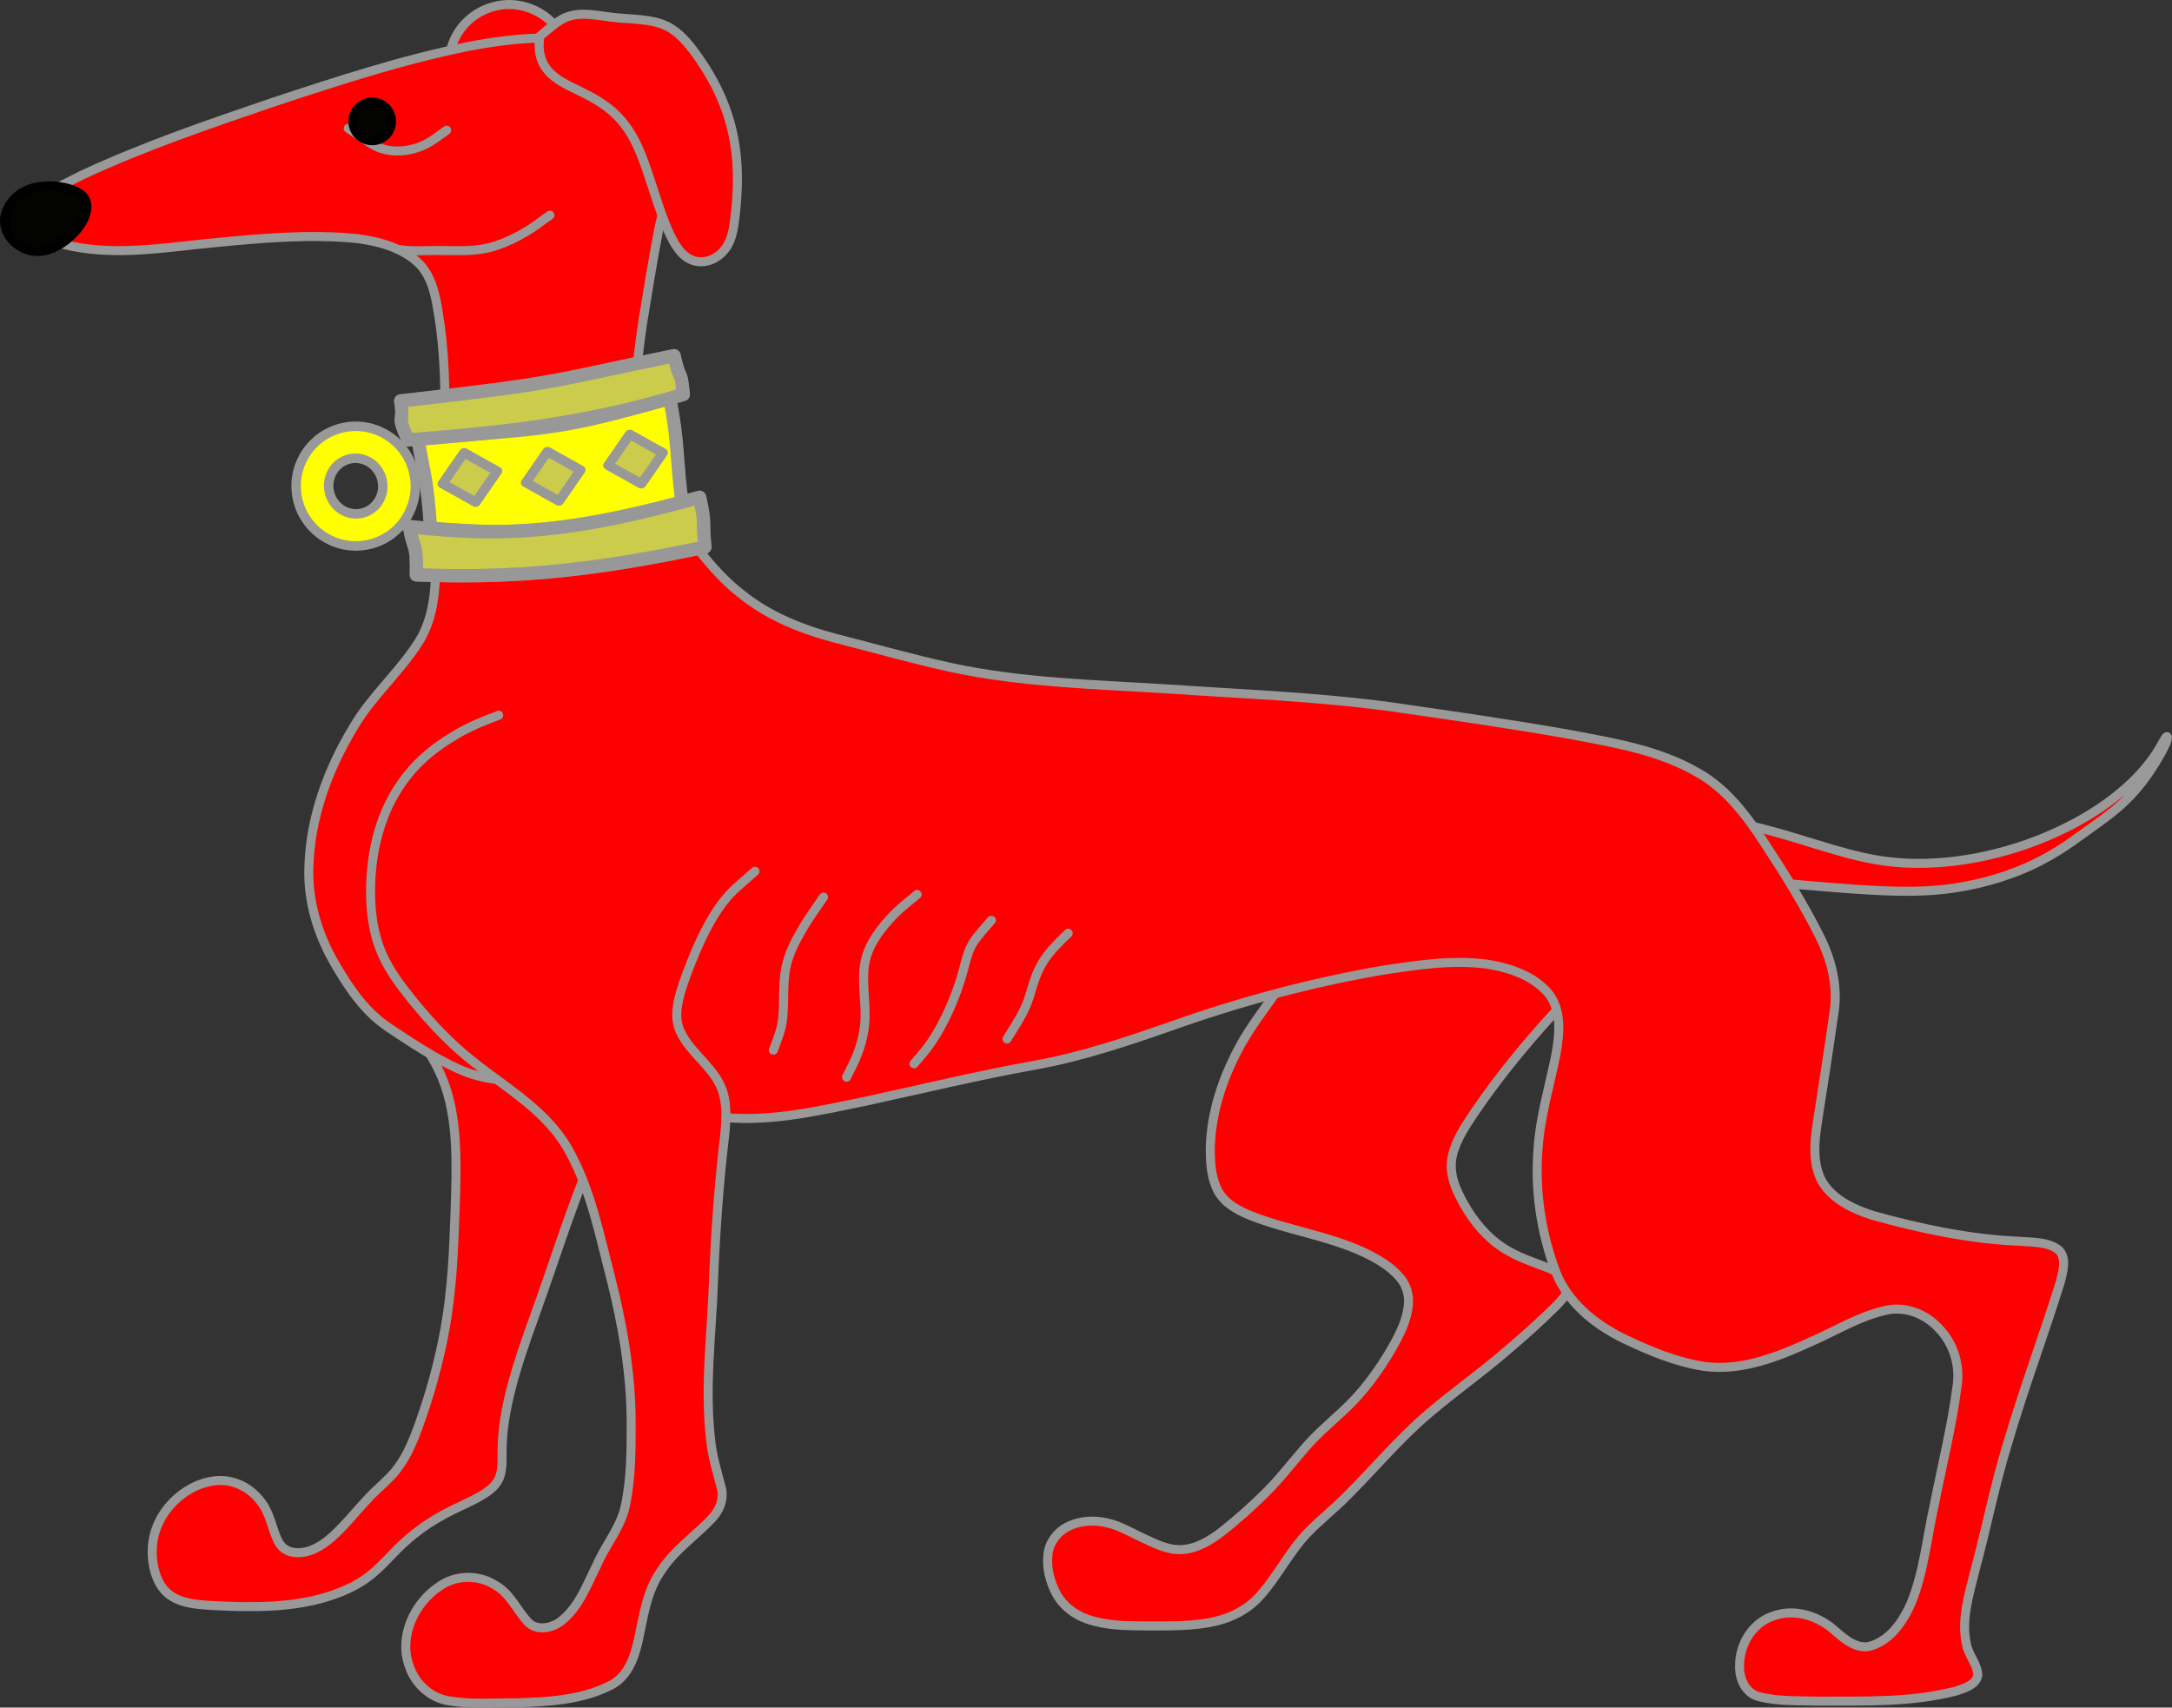 <?xml version="1.0" encoding="UTF-8" standalone="no"?>
<svg
   xmlns:dc="http://purl.org/dc/elements/1.1/"
   xmlns:cc="http://creativecommons.org/ns#"
   xmlns:rdf="http://www.w3.org/1999/02/22-rdf-syntax-ns#"
   xmlns:svg="http://www.w3.org/2000/svg"
   xmlns="http://www.w3.org/2000/svg"
   version="1.1"
   width="251.292"
   height="197.57"
   id="svg10099">
  <rect width="100%" height="100%" fill="#333333" stroke="none"/>
  <title
     id="title16830">Meuble levrier</title>

  <g
     id="g22712"
     transform="translate(117.588,329.899)">
    <path
       d="m -51.701,-322.391 c 0,-1.825 -0.756,-3.649 -2.046,-4.94 -1.29,-1.291 -3.115,-2.046 -4.94,-2.046 -1.825,0 -3.65,0.756 -4.94,2.046 -1.29,1.29 -2.046,3.115 -2.046,4.94 0,1.825 0.756,3.65 2.046,4.94 1.29,1.29 3.115,2.046 4.94,2.046 1.825,0 3.65,-0.756 4.94,-2.046 1.29,-1.29 2.046,-3.115 2.046,-4.94 z"
       style="fill:#ff0000;fill-opacity:1;stroke:#999999;stroke-width:1.043;stroke-linecap:round;stroke-linejoin:round;stroke-miterlimit:9.684;stroke-dasharray:none;stroke-opacity:1"
       id="path22556" />
    <path
       d="m 74.621,-235.111 6.232,7.091 c 1.689,-0.112 3.804,0.005 6.121,0.182 2.979,0.229 6.29,0.557 9.969,0.81 2.862,0.197 5.946,0.349 8.753,0.171 4.01,-0.253 7.451,-1.179 10.136,-2.238 3.759,-1.483 6.036,-3.228 8.162,-4.759 2.734,-1.968 5.221,-3.58 7.839,-7.884 0.582,-0.956 1.17,-2.045 1.309,-2.586 0.07,-0.27 0.027,-0.403 -0.071,-0.337 -0.147,0.1 -0.417,0.65 -0.729,1.191 -4.875,8.473 -19.735,14.808 -31.777,13.218 -3.843,-0.508 -7.4,-1.823 -11.807,-3.1 -3.232,-0.937 -6.923,-1.854 -10.891,-1.872 -0.361,-0.002 -0.724,0.004 -1.176,0.018 -0.452,0.014 -0.993,0.036 -2.071,0.094 z"
       style="fill:#ff0000;fill-opacity:1;stroke:#999999;stroke-width:1.043;stroke-linecap:round;stroke-linejoin:round;stroke-miterlimit:9.684;stroke-dasharray:none;stroke-opacity:1"
       id="path22570" />
    <path
       style="fill:#ff0000;fill-opacity:1;stroke:#999999;stroke-width:1.043;stroke-linecap:round;stroke-linejoin:round;stroke-miterlimit:9.684;stroke-dasharray:none;stroke-opacity:1"
       d="m 11.844,-153.28 c -1.875,-0.761 -4.104,-0.913 -5.94,0.04 -1.189,0.596 -2.071,1.777 -2.24,3.104 -0.2,1.561 0.192,3.163 0.916,4.546 0.751,1.431 2.094,2.497 3.612,3.02 2.152,0.759 4.466,0.776 6.721,0.794 2.73,-0.013 5.501,0.084 8.177,-0.551 1.934,-0.448 3.765,-1.431 5.09,-2.924 2.072,-2.307 3.423,-5.173 5.599,-7.395 1.403,-1.435 2.987,-2.679 4.396,-4.109 3.232,-3.201 6.138,-6.736 9.625,-9.675 2.832,-2.401 5.865,-4.554 8.69,-6.964 2.065,-1.747 4.089,-3.547 6.008,-5.455 0.575,-0.623 1.22,-1.262 1.454,-2.102 0.174,-0.612 -0.304,-1.146 -0.788,-1.443 -1.165,-0.724 -2.499,-1.101 -3.76,-1.616 -1.593,-0.603 -3.142,-1.384 -4.419,-2.527 -1.738,-1.528 -3.037,-3.504 -3.992,-5.598 -0.553,-1.239 -0.867,-2.641 -0.559,-3.987 0.404,-1.86 1.505,-3.458 2.54,-5.019 3.205,-4.736 6.917,-9.107 10.827,-13.272 1.427,-1.535 2.94,-2.985 4.386,-4.501 1.191,-1.288 2.362,-2.733 2.725,-4.494 0.336,-1.741 -0.177,-3.521 -0.907,-5.096 -1.351,-2.884 -3.577,-5.286 -6.147,-7.132 -2.163,-1.552 -4.556,-2.928 -7.216,-3.369 -1.698,-0.29 -3.481,-0.05 -5.026,0.719 -1.696,0.832 -3.23,1.956 -4.694,3.141 -2.842,2.331 -5.249,5.146 -7.364,8.142 -0.988,1.398 -2.058,2.74 -3.253,3.968 -1.583,1.656 -3.225,3.28 -4.484,5.207 -1.002,1.51 -1.959,3.05 -3.038,4.507 -1.353,1.851 -2.636,3.765 -3.628,5.838 -1.618,3.343 -2.706,7.009 -2.72,10.746 0.02,1.597 0.144,3.27 0.931,4.696 0.795,1.405 2.292,2.199 3.736,2.788 4.252,1.682 8.86,2.302 13.029,4.217 1.577,0.745 3.154,1.63 4.282,2.992 0.714,0.841 1.046,1.966 0.946,3.061 -0.153,1.816 -1.005,3.476 -1.888,5.037 -1.573,2.718 -3.457,5.281 -5.79,7.398 -1.527,1.406 -3.107,2.765 -4.451,4.354 -1.504,1.743 -2.913,3.572 -4.565,5.181 -1.564,1.544 -3.212,3.007 -4.941,4.364 -1.357,1.034 -2.92,1.979 -4.673,2.037 -1.593,0.063 -3.041,-0.707 -4.446,-1.357 -0.924,-0.427 -1.817,-0.923 -2.76,-1.309 z"
       id="path22572" />
    <path
       d="m -35.889,-227.567 -23.439,-25.608 c -1.9,0.156 -2.768,0.267 -3.452,0.377 -0.683,0.11 -1.183,0.218 -1.664,0.335 -3.364,0.816 -5.814,2.035 -7.855,3.679 -3.208,2.585 -5.407,6.222 -6.731,10.329 -0.842,2.614 -1.331,5.417 -0.938,8.192 0.281,1.982 1.011,3.949 1.813,5.857 1.122,2.671 2.383,5.227 3.915,7.577 2.625,4.028 6.044,7.45 7.767,11.546 1.005,2.389 1.433,5.007 1.58,7.849 0.126,2.436 0.045,5.036 -0.039,7.483 -0.169,4.893 -0.352,9.17 -1.154,13.7 -0.668,3.775 -1.766,7.726 -3.035,11.23 -0.761,2.103 -1.583,4.044 -2.953,5.604 -0.685,0.78 -1.506,1.464 -2.307,2.256 -2.404,2.376 -4.624,5.719 -7.277,6.652 -1.18,0.415 -2.444,0.354 -3.211,-0.352 -0.959,-0.883 -1.139,-2.774 -1.923,-4.32 -0.941,-1.855 -2.752,-3.214 -4.801,-3.401 -3.415,-0.311 -7.492,2.636 -8.252,6.76 -0.38,2.062 0.07,4.418 1.172,5.771 1.322,1.624 3.583,1.802 5.844,1.921 4.522,0.238 9.043,0.238 13.12,-1.024 1.019,-0.316 2.011,-0.71 2.853,-1.138 2.526,-1.283 3.707,-2.867 5.386,-4.517 1.493,-1.466 3.38,-2.984 6.335,-4.432 1.847,-0.905 4.112,-1.783 5.025,-3.129 0.731,-1.076 0.596,-2.452 0.613,-3.868 0.066,-5.663 2.544,-11.964 4.522,-17.543 1.36,-3.835 2.485,-7.329 3.932,-11.227 0.789,-2.127 1.675,-4.373 2.579,-6.538 1.054,-2.525 2.133,-4.938 1.828,-7.225 -0.391,-2.939 -3.068,-5.669 -2.739,-8.564 0.183,-1.608 1.294,-3.267 2.494,-4.896 2.399,-3.258 5.155,-6.396 7.941,-7.881 0.557,-0.297 1.116,-0.528 3.051,-1.455 z"
       style="fill:#ff0000;fill-opacity:1;stroke:#999999;stroke-width:1.043;stroke-linecap:round;stroke-linejoin:round;stroke-miterlimit:9.684;stroke-dasharray:none;stroke-opacity:1"
       id="path22566" />
    <path
       style="fill:#ff0000;fill-opacity:1;stroke:#999999;stroke-width:1.043;stroke-linecap:round;stroke-linejoin:round;stroke-miterlimit:9.684;stroke-dasharray:none;stroke-opacity:1"
       d="m -33.607,-200.59 c 5.481,0.473 10.895,-0.821 16.229,-1.91 6.497,-1.413 12.963,-2.979 19.51,-4.154 5.491,-0.982 10.784,-2.783 16.039,-4.614 7.816,-2.771 15.856,-4.923 24.027,-6.343 4.034,-0.614 8.149,-1.276 12.23,-0.738 2.625,0.41 5.392,1.321 7.158,3.414 1.534,1.972 1.257,4.66 0.853,6.965 -0.72,3.639 -1.832,7.216 -2.077,10.936 -0.397,4.818 0.328,9.721 2.028,14.241 1.361,3.582 4.513,6.116 7.861,7.766 2.988,1.422 6.098,2.739 9.392,3.23 4.395,0.56 8.628,-1.183 12.544,-2.978 2.73,-1.202 5.32,-2.807 8.252,-3.485 2.308,-0.596 4.776,0.357 6.333,2.096 1.629,1.699 2.398,4.128 2.09,6.457 -0.593,4.667 -1.74,9.242 -2.648,13.854 -0.869,3.826 -1.206,7.811 -2.705,11.469 -0.907,2.056 -2.334,4.173 -4.568,4.898 -1.58,0.504 -2.977,-0.657 -4.099,-1.609 -1.879,-1.782 -4.701,-2.748 -7.217,-1.854 -2.437,0.767 -3.979,3.296 -3.95,5.788 -0.052,1.469 0.659,3.144 2.193,3.552 2.229,0.587 4.569,0.465 6.855,0.532 5.345,-0.026 10.79,0.188 16.009,-1.173 0.944,-0.321 2.229,-0.669 2.502,-1.772 -1.4e-4,-1.314 -1.074,-2.329 -1.304,-3.601 -0.65,-2.876 0.293,-5.786 0.973,-8.565 1.339,-4.93 2.3,-9.957 3.822,-14.838 1.837,-6.257 4.136,-12.365 6.071,-18.59 0.275,-1.154 0.752,-2.608 -0.146,-3.609 -1.247,-1.033 -2.995,-0.914 -4.52,-1.053 -5.803,-0.24 -11.52,-1.46 -17.101,-3.011 -2.339,-0.768 -4.86,-1.954 -6.004,-4.271 -1.118,-2.511 -0.516,-5.332 -0.125,-7.936 0.604,-3.777 1.173,-7.561 1.716,-11.347 0.432,-2.911 -0.278,-5.866 -1.556,-8.481 -1.945,-3.918 -4.266,-7.64 -6.671,-11.29 -1.993,-3.035 -4.286,-6.036 -7.5,-7.857 -4.485,-2.621 -9.696,-3.476 -14.728,-4.431 -6.945,-1.228 -13.929,-2.228 -20.909,-3.229 -8.584,-1.161 -17.25,-1.471 -25.884,-2.064 -8.327,-0.521 -16.727,-0.711 -24.916,-2.469 -4.509,-0.986 -8.949,-2.255 -13.42,-3.394 -3.909,-1.034 -7.76,-2.578 -10.913,-5.165 -2.449,-1.882 -4.339,-4.345 -6.222,-6.763 -1.903,-2.289 -3.825,-4.669 -4.735,-7.553 -1.819,-5.431 -1.236,-11.282 -0.425,-16.842 0.607,-3.718 1.201,-7.441 1.918,-11.14 0.881,-4.014 2.397,-8.108 1.547,-12.266 -0.71,-3.786 -3.188,-7.503 -6.99,-8.701 -5.424,-1.594 -11.199,-1.077 -16.673,-0.023 -7.622,1.535 -15.024,3.966 -22.397,6.398 -7.521,2.566 -15.073,5.124 -22.282,8.493 -2.197,1.107 -4.522,2.166 -6.235,3.982 -0.654,0.63 -0.897,1.795 -0.122,2.434 1.276,0.869 2.843,1.177 4.308,1.597 5.739,1.429 11.648,0.342 17.426,-0.209 5.462,-0.525 10.977,-1.022 16.458,-0.485 2.657,0.349 5.485,1.112 7.397,3.106 1.671,1.942 1.863,4.631 2.267,7.05 1.264,9.744 -0.084,19.549 -0.583,29.297 -0.116,2.633 -0.607,5.342 -2.132,7.55 -2.189,3.329 -5.246,5.998 -7.282,9.44 -3.014,4.955 -5.108,10.628 -5.22,16.474 -0.106,3.867 1.079,7.675 3.014,10.996 1.622,2.798 3.494,5.579 6.237,7.394 2.622,1.74 5.254,3.516 8.135,4.808 1.385,0.61 2.859,1.013 4.363,1.19 3.198,2.336 6.516,4.788 8.42,8.363 2.45,4.454 3.434,9.507 4.709,14.378 1.393,5.464 2.374,11.062 2.414,16.714 0.005,3.266 0.016,6.574 -0.655,9.785 -0.513,2.551 -2.289,4.549 -3.298,6.893 -1.136,2.263 -2.039,4.816 -4.065,6.459 -1.096,0.905 -2.957,1.294 -3.997,0.102 -1.247,-1.377 -2.001,-3.236 -3.69,-4.178 -1.945,-1.267 -4.604,-1.213 -6.494,0.135 -2.905,1.927 -4.732,5.826 -3.474,9.227 0.683,2.035 2.452,3.688 4.605,4.011 2.575,0.432 5.202,0.209 7.8,0.229 3.687,-0.11 7.537,-0.321 10.886,-2.022 1.966,-0.977 2.759,-3.185 3.202,-5.19 0.594,-2.705 0.94,-5.576 2.543,-7.92 1.502,-2.402 3.872,-4.031 5.816,-6.031 0.975,-0.965 1.629,-2.359 1.242,-3.744 -0.46,-1.806 -1.035,-3.592 -1.218,-5.457 -0.736,-6.17 0.119,-12.37 0.329,-18.544 0.224,-5.656 0.633,-11.304 1.307,-16.925 0.06,-0.625 0.107,-1.253 0.118,-1.881 z"
       id="path22550" />
    <path
       d="m -108.528,-307.612 c -0.374,-0.216 -0.845,-0.399 -1.373,-0.534 -0.528,-0.135 -1.112,-0.22 -1.711,-0.241 -1.199,-0.041 -2.457,0.178 -3.447,0.786 -1.131,0.695 -1.912,1.899 -1.998,3.047 -0.151,2.009 1.824,3.846 3.971,3.754 1.841,-0.079 3.808,-1.575 4.808,-3.073 0.5,-0.749 0.758,-1.498 0.738,-2.169 -0.01,-0.335 -0.089,-0.651 -0.254,-0.913 -0.164,-0.262 -0.413,-0.471 -0.734,-0.657 z"
       style="fill:#030300;fill-opacity:1;stroke:#000000;stroke-width:1.043;stroke-linecap:round;stroke-linejoin:round;stroke-miterlimit:9.684;stroke-dasharray:none;stroke-opacity:1"
       id="path22552" />
    <path
       d="m -55.167,-325.362 -0.001,-0.313 c 1.982,-1.697 2.583,-2.051 3.186,-2.27 1.708,-0.62 3.438,-0.159 5.244,0.051 2.167,0.252 4.445,0.144 6.207,0.972 1.468,0.69 2.579,2.031 3.524,3.348 4.536,6.322 5.259,12.102 4.453,18.818 -0.134,1.119 -0.311,2.264 -0.817,3.175 -1.011,1.821 -3.337,2.702 -5.049,1.234 -2.354,-2.018 -3.548,-8.479 -5.311,-12.417 -1.602,-3.58 -3.675,-5.074 -6.612,-6.512 -2.35,-1.15 -5.253,-2.265 -4.824,-6.087 z"
       style="fill:#ff0000;fill-opacity:1;stroke:#999999;stroke-width:1.043;stroke-linecap:round;stroke-linejoin:round;stroke-miterlimit:9.684;stroke-dasharray:none;stroke-opacity:1"
       id="path22554" />
    <path
       d="m -71.593,-301.051 c 0.841,0.125 1.543,0.168 2.318,0.169 0.56,0 1.159,-0.023 1.734,-0.03 2.446,-0.034 4.482,0.199 6.662,-0.362 2.181,-0.562 4.507,-1.919 5.965,-3.049 0.172,-0.133 0.331,-0.263 0.953,-0.676"
       style="fill:none;stroke:#999999;stroke-width:1.043;stroke-linecap:round;stroke-linejoin:round;stroke-miterlimit:9.684;stroke-dasharray:none;stroke-opacity:1"
       id="path22568" />
    <g
       style="fill:#ff0000;fill-opacity:1;stroke:#999999;stroke-width:2.4;stroke-linecap:round;stroke-linejoin:round;stroke-miterlimit:9.684;stroke-dasharray:none;stroke-opacity:1"
       transform="matrix(0.434,0,0,-0.434,-126.276,-59.072)"
       id="g22582">
      <g
         transform="matrix(1.651,0.308,0.309,-1.659,-641.352,619.863)"
         style="display:inline;fill:#ffff00"
         id="collared">
        <path
           id="path20459"
           d="m 480.514,150.692 c 0.128,7.07 -0.811,10.052 -1.132,16.986 -18.665,0.783 -25.063,0.298 -39.958,-3.734 0.894,-7.761 0.541,-8.484 0.605,-14.331 20.486,2.23 22.369,2.854 40.485,1.079 z"
           style="display:inline;fill:#ffff00;fill-opacity:1;fill-rule:evenodd;stroke:#999999;stroke-width:2.103;stroke-linecap:butt;stroke-linejoin:miter;stroke-miterlimit:4;stroke-dasharray:none;stroke-opacity:1" />
        <path
           id="path19486"
           d="m 482.439,144.217 c 0.156,4.664 0.702,1.704 0.312,6.278 -16.921,1.883 -30.724,0.538 -44.292,-0.897 -1.092,-4.664 -0.078,-2.421 0,-6.278 25.967,1.883 23.55,1.256 43.98,0.897 z"
           style="fill:#ffff00;fill-opacity:1;fill-rule:evenodd;stroke:#999999;stroke-width:2.103;stroke-linecap:butt;stroke-linejoin:miter;stroke-miterlimit:4;stroke-dasharray:none;stroke-opacity:1" />
        <path
           id="path20457"
           d="m 482.311,166.945 c 0.156,4.671 -0.231,3.304 -0.621,7.885 -20.029,0.517 -32.277,-1.006 -45.843,-4.04 1.086,-5.128 0.236,-3.847 0.314,-7.71 15.078,4.625 26.034,5.593 46.15,3.865 z"
           style="display:inline;fill:#ffff00;fill-opacity:1;fill-rule:evenodd;stroke:#999999;stroke-width:2.103;stroke-linecap:butt;stroke-linejoin:miter;stroke-miterlimit:4;stroke-dasharray:none;stroke-opacity:1" />
        <path
           id="rect19484"
           d="m 444.98,-183.418 h 6.029 v 5.977 h -6.029 z"
           style="color:#000000;display:inline;overflow:visible;visibility:visible;fill:#ffff00;fill-opacity:1;fill-rule:nonzero;stroke:#999999;stroke-width:1.496;stroke-linecap:butt;stroke-linejoin:miter;stroke-miterlimit:4;stroke-dasharray:none;stroke-dashoffset:0;stroke-opacity:1;marker:none;marker-start:none;marker-mid:none;marker-end:none;enable-background:accumulate"
           transform="matrix(0.77,0.638,-0.712,0.702,0,0)" />
        <path
           id="rect19482"
           d="m 435.767,-174.636 h 6.029 v 5.977 h -6.029 z"
           style="color:#000000;display:inline;overflow:visible;visibility:visible;fill:#ffff00;fill-opacity:1;fill-rule:nonzero;stroke:#999999;stroke-width:1.496;stroke-linecap:butt;stroke-linejoin:miter;stroke-miterlimit:4;stroke-dasharray:none;stroke-dashoffset:0;stroke-opacity:1;marker:none;marker-start:none;marker-mid:none;marker-end:none;enable-background:accumulate"
           transform="matrix(0.77,0.638,-0.712,0.702,0,0)" />
        <path
           id="rect18511"
           d="m 424.965,-168.007 h 6.029 v 5.977 h -6.029 z"
           style="color:#000000;display:inline;overflow:visible;visibility:visible;fill:#ffff00;fill-opacity:1;fill-rule:nonzero;stroke:#999999;stroke-width:1.496;stroke-linecap:butt;stroke-linejoin:miter;stroke-miterlimit:4;stroke-dasharray:none;stroke-dashoffset:0;stroke-opacity:1;marker:none;marker-start:none;marker-mid:none;marker-end:none;enable-background:accumulate"
           transform="matrix(0.77,0.638,-0.712,0.702,0,0)" />
        <path
           id="path7179"
           d="m 428.973,145.796 c -5.219,0 -9.46,4.223 -9.46,9.442 0,5.219 4.241,9.46 9.46,9.46 5.219,0 9.46,-4.241 9.46,-9.46 0,-5.219 -4.241,-9.442 -9.46,-9.442 z m 0,5.045 c 2.368,0 4.292,1.968 4.292,4.397 0,2.429 -1.924,4.397 -4.292,4.397 -2.368,0 -4.292,-1.968 -4.292,-4.397 10e-6,-2.429 1.924,-4.397 4.292,-4.397 z"
           style="color:#000000;display:inline;overflow:visible;visibility:visible;opacity:1;fill:#ffff00;fill-opacity:1;fill-rule:nonzero;stroke:#999999;stroke-width:1.5;stroke-linecap:butt;stroke-linejoin:miter;stroke-miterlimit:4;stroke-dasharray:none;stroke-dashoffset:0;stroke-opacity:1;marker:none;marker-start:none;marker-mid:none;marker-end:none;enable-background:accumulate" />
        <path
           style="opacity:0.5;fill:#999999;fill-opacity:1;fill-rule:evenodd;stroke:#999999;stroke-width:2.103;stroke-linecap:butt;stroke-linejoin:miter;stroke-miterlimit:4;stroke-dasharray:none;stroke-opacity:1"
           d="m 482.439,144.217 c 0.156,4.664 0.702,1.704 0.312,6.278 -16.921,1.883 -30.724,0.538 -44.292,-0.897 -1.092,-4.664 -0.078,-2.421 0,-6.278 25.967,1.883 23.55,1.256 43.98,0.897 z"
           id="path1595" />
        <path
           style="display:inline;opacity:0.5;fill:#999999;fill-opacity:1;fill-rule:evenodd;stroke:#999999;stroke-width:2.103;stroke-linecap:butt;stroke-linejoin:miter;stroke-miterlimit:4;stroke-dasharray:none;stroke-opacity:1"
           d="m 482.311,166.945 c 0.156,4.671 -0.231,3.304 -0.621,7.885 -20.029,0.517 -32.277,-1.006 -45.843,-4.04 1.086,-5.128 0.236,-3.847 0.314,-7.71 15.078,4.625 26.034,5.593 46.15,3.865 z"
           id="path1597" />
        <path
           transform="matrix(0.77,0.638,-0.712,0.702,0,0)"
           style="color:#000000;display:inline;overflow:visible;visibility:visible;opacity:0.5;fill:#999999;fill-opacity:1;fill-rule:nonzero;stroke:#999999;stroke-width:1.496;stroke-linecap:butt;stroke-linejoin:miter;stroke-miterlimit:4;stroke-dasharray:none;stroke-dashoffset:0;stroke-opacity:1;marker:none;marker-start:none;marker-mid:none;marker-end:none;enable-background:accumulate"
           d="m 444.98,-183.418 h 6.029 v 5.977 h -6.029 z"
           id="path1599" />
        <path
           transform="matrix(0.77,0.638,-0.712,0.702,0,0)"
           style="color:#000000;display:inline;overflow:visible;visibility:visible;opacity:0.5;fill:#999999;fill-opacity:1;fill-rule:nonzero;stroke:#999999;stroke-width:1.496;stroke-linecap:butt;stroke-linejoin:miter;stroke-miterlimit:4;stroke-dasharray:none;stroke-dashoffset:0;stroke-opacity:1;marker:none;marker-start:none;marker-mid:none;marker-end:none;enable-background:accumulate"
           d="m 435.767,-174.636 h 6.029 v 5.977 h -6.029 z"
           id="path1601" />
        <path
           transform="matrix(0.77,0.638,-0.712,0.702,0,0)"
           style="color:#000000;display:inline;overflow:visible;visibility:visible;opacity:0.5;fill:#999999;fill-opacity:1;fill-rule:nonzero;stroke:#999999;stroke-width:1.496;stroke-linecap:butt;stroke-linejoin:miter;stroke-miterlimit:4;stroke-dasharray:none;stroke-dashoffset:0;stroke-opacity:1;marker:none;marker-start:none;marker-mid:none;marker-end:none;enable-background:accumulate"
           d="m 424.965,-168.007 h 6.029 v 5.977 h -6.029 z"
           id="path1603" />
      </g>
    </g>
    <path
       d="m -77.301,-315.047 c 2.434,1.7 3.059,2.056 3.705,2.286 1.616,0.574 3.366,0.357 4.836,-0.251 0.588,-0.243 1.131,-0.549 2.849,-1.821"
       style="fill:none;stroke:#999999;stroke-width:1.043;stroke-linecap:round;stroke-linejoin:round;stroke-miterlimit:9.684;stroke-dasharray:none;stroke-opacity:1"
       id="path22542" />
    <path
       d="m -72.286,-315.852 c 0,-0.584 -0.242,-1.169 -0.655,-1.582 -0.413,-0.414 -0.997,-0.656 -1.582,-0.656 -0.584,0 -1.169,0.242 -1.582,0.656 -0.413,0.413 -0.656,0.998 -0.656,1.582 0,0.584 0.242,1.169 0.656,1.582 0.413,0.413 0.997,0.655 1.582,0.655 0.585,0 1.169,-0.242 1.582,-0.655 0.413,-0.414 0.655,-0.998 0.655,-1.582 z"
       style="fill:#030300;fill-opacity:1;stroke:#000000;stroke-width:1.043;stroke-linecap:round;stroke-linejoin:round;stroke-miterlimit:9.684;stroke-dasharray:none;stroke-opacity:1"
       id="path22548" />
    <path
       d="m -59.895,-247.144 c -1.781,0.68 -2.584,1.029 -3.209,1.325 -0.626,0.296 -1.075,0.54 -1.504,0.786 -3.003,1.723 -5.015,3.576 -6.516,5.726 -2.359,3.377 -3.456,7.484 -3.581,11.797 -0.08,2.745 0.234,5.573 1.385,8.128 0.823,1.825 2.073,3.51 3.375,5.119 1.823,2.252 3.748,4.354 5.874,6.183 1.278,1.1 2.629,2.1 3.965,3.085"
       style="fill:none;stroke:#999999;stroke-width:1.043;stroke-linecap:round;stroke-linejoin:round;stroke-miterlimit:9.684;stroke-dasharray:none;stroke-opacity:1"
       id="path22544" />
    <path
       d="m -33.607,-200.59 c 0.023,-1.303 -0.113,-2.527 -0.593,-3.615 -1.196,-2.714 -4.529,-4.588 -5.02,-7.46 -0.273,-1.595 0.331,-3.498 1.028,-5.397 1.395,-3.798 3.165,-7.58 5.427,-9.783 0.452,-0.441 0.924,-0.819 2.523,-2.248"
       style="fill:none;stroke:#999999;stroke-width:1.043;stroke-linecap:round;stroke-linejoin:round;stroke-miterlimit:9.684;stroke-dasharray:none;stroke-opacity:1"
       id="path22546" />
    <path
       d="m -2.893,-223.422 c -1.74,1.972 -2.052,2.441 -2.291,2.9 -0.478,0.919 -0.664,1.802 -0.901,2.699 -0.89,3.366 -2.503,6.939 -4.36,9.339 -0.247,0.32 -0.499,0.619 -1.396,1.662"
       style="fill:none;stroke:#999999;stroke-width:1.043;stroke-linecap:round;stroke-linejoin:round;stroke-miterlimit:9.684;stroke-dasharray:none;stroke-opacity:1"
       id="path22558" />
    <path
       d="m -22.312,-226.106 c -1.614,2.322 -1.974,2.899 -2.304,3.453 -0.991,1.662 -1.718,3.116 -2.04,4.679 -0.482,2.344 -0.05,4.931 -0.58,7.047 -0.117,0.471 -0.282,0.918 -0.872,2.527"
       style="fill:none;stroke:#999999;stroke-width:1.043;stroke-linecap:round;stroke-linejoin:round;stroke-miterlimit:9.684;stroke-dasharray:none;stroke-opacity:1"
       id="path22560" />
    <path
       d="m -11.478,-226.405 c -1.888,1.535 -2.252,1.885 -2.603,2.24 -1.577,1.603 -2.874,3.342 -3.347,5.233 -0.578,2.311 0.075,4.848 -0.099,7.289 -0.11,1.553 -0.556,3.068 -1.152,4.405 -0.171,0.382 -0.354,0.75 -0.969,1.972"
       style="fill:none;stroke:#999999;stroke-width:1.043;stroke-linecap:round;stroke-linejoin:round;stroke-miterlimit:9.684;stroke-dasharray:none;stroke-opacity:1"
       id="path22562" />
    <path
       d="m 5.998,-221.921 c -1.097,1.053 -1.567,1.557 -1.921,1.966 -0.353,0.409 -0.589,0.724 -0.796,1.033 -1.242,1.852 -1.432,3.486 -2.002,4.985 -0.285,0.749 -0.665,1.466 -1.026,2.083 -0.24,0.412 -0.473,0.779 -1.337,2.167"
       style="fill:none;stroke:#999999;stroke-width:1.043;stroke-linecap:round;stroke-linejoin:round;stroke-miterlimit:9.684;stroke-dasharray:none;stroke-opacity:1"
       id="path22564" />
  </g>
</svg>
